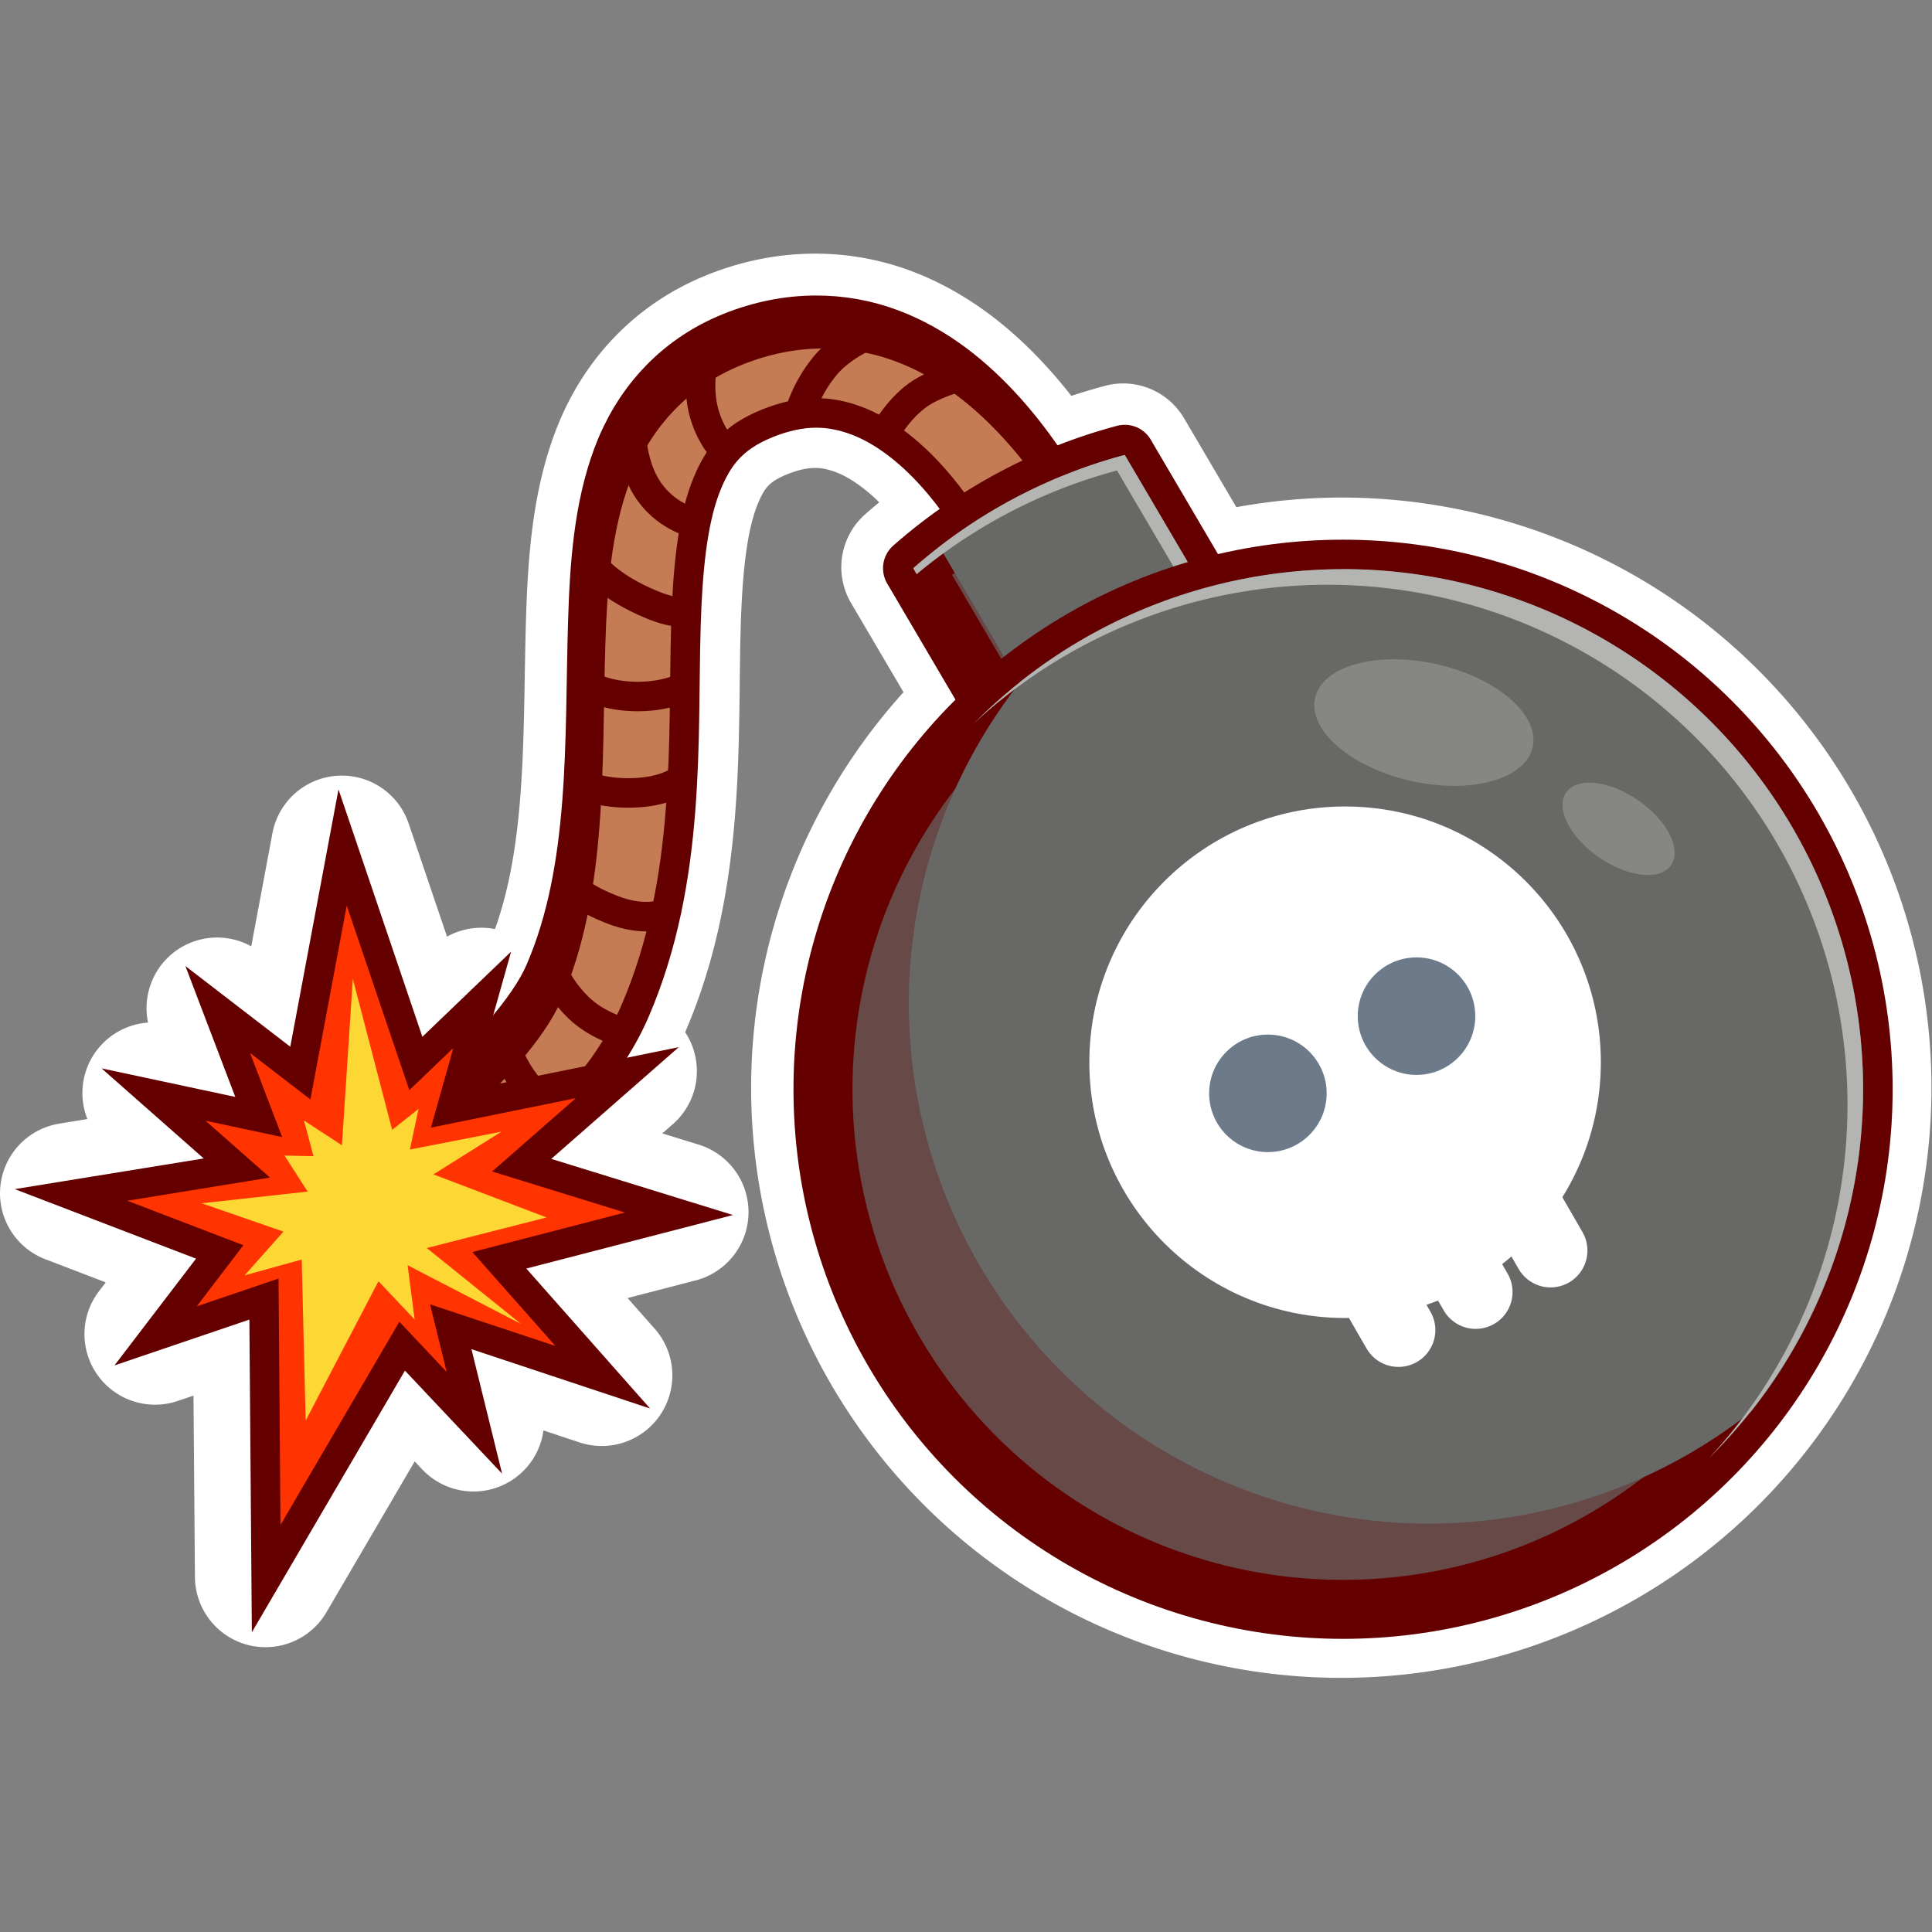 <?xml version="1.0" encoding="UTF-8" standalone="no"?>
<svg
   width="80"
   height="80"
   viewBox="0 0 59.796 59.796"
   version="1.1"
   id="svg11876"
   xmlns="http://www.w3.org/2000/svg"
   xmlns:svg="http://www.w3.org/2000/svg">
  <rect x="0" y="0" width="59.796" height="59.796" fill="#808080" stroke="none"/>
  <defs
     id="defs86" />
  <g
     id="layer1"
     transform="translate(-2.6092585e-7,4.498)">
    <g
       id="g81893"
       transform="matrix(0.971,0,0,0.971,0.444,0.729)">
      <path
         id="path81687"
         style="color:#000000;fill:#f0b17b;fill-opacity:1;stroke:#ffffff;stroke-width:4.5;stroke-linejoin:round;stroke-dasharray:none;stroke-opacity:1;paint-order:stroke fill markers"
         d="m 25.476,4.952 c -0.828,0.006 -1.699,0.169 -2.583,0.528 -1.806,0.733 -2.964,2.131 -3.556,3.722 -0.592,1.591 -0.724,3.368 -0.78,5.234 -0.113,3.732 0.081,7.841 -1.395,11.254 -0.534,1.234 -1.866,2.679 -3.13,3.781 l 0.853,-3.033 -2.114,2.03 -2.333,-6.879 -1.345,7.184 -2.629,-2.023 1.304,3.421 -3.349,-0.715 2.654,2.34 -5.28,0.857 4.734,1.815 -2.042,2.673 3.45,-1.172 0.071,8.901 4.33,-7.401 2.3,2.439 -0.753,-3.059 4.84,1.608 -3.293,-3.723 5.721,-1.482 -5.008,-1.547 3.362,-2.946 -1.796,0.365 c 0.644,-0.76 1.216,-1.596 1.609,-2.503 1.768,-4.088 1.478,-8.542 1.586,-12.115 0.054,-1.786 0.21,-3.346 0.635,-4.486 0.425,-1.141 1.013,-1.869 2.238,-2.366 1.262,-0.512 2.258,-0.447 3.199,-0.094 0.94,0.354 1.817,1.051 2.552,1.86 0.494,0.544 0.914,1.124 1.256,1.657 a 17.024,16.81 89.238 0 0 -2.175,1.619 l 2.552,4.341 A 16.561,16.561 0 0 0 25.735,29.287 16.561,16.561 0 0 0 42.296,45.848 16.561,16.561 0 0 0 58.857,29.287 16.561,16.561 0 0 0 42.296,12.726 a 16.561,16.561 0 0 0 -4.448,0.62 L 35.345,9.089 A 17.024,16.81 89.238 0 0 32.862,9.968 C 32.442,9.301 31.91,8.554 31.262,7.841 30.361,6.85 29.223,5.899 27.8,5.363 27.089,5.096 26.304,4.946 25.476,4.952 Z" />
      <g
         id="g80233"
         transform="matrix(0.47,0,0,0.47,-12.831,-18.72)"
         style="display:inline">
        <g
           id="g30638"
           transform="translate(31.75,5.027)">
          <path
             style="color:#000000;fill:#f0b17b;fill-opacity:1;stroke:#640000;stroke-width:4;stroke-linejoin:round;stroke-dasharray:none;stroke-opacity:1;paint-order:stroke fill markers"
             d="m 49.838,45.391 c -1.764,0.013 -3.619,0.359 -5.502,1.123 -3.847,1.561 -6.313,4.539 -7.574,7.928 -1.261,3.389 -1.542,7.174 -1.662,11.148 -0.241,7.948 0.172,16.701 -2.971,23.969 -1.196,2.767 -4.278,6.032 -7.088,8.418 -2.809,2.386 -5.242,3.936 -5.242,3.936 l 2.684,4.219 c 0,0 2.713,-1.725 5.797,-4.344 3.084,-2.619 6.643,-6.089 8.439,-10.244 3.765,-8.706 3.148,-18.193 3.379,-25.803 0.115,-3.805 0.447,-7.126 1.352,-9.555 0.904,-2.429 2.158,-3.981 4.766,-5.039 2.688,-1.091 4.809,-0.953 6.812,-0.199 2.003,0.754 3.87,2.238 5.436,3.961 3.131,3.446 4.898,7.605 4.898,7.605 l 4.615,-1.924 c 0,0 -1.976,-4.82 -5.814,-9.045 -1.919,-2.112 -4.342,-4.137 -7.373,-5.277 -1.515,-0.57 -3.188,-0.89 -4.951,-0.877 z"
             id="path50158" />
          <path
             id="path57616"
             style="color:#000000;fill:#c57b54;fill-opacity:1;stroke:none;stroke-width:4;stroke-linejoin:round;stroke-dasharray:none;stroke-opacity:1;paint-order:stroke fill markers"
             d="m 67.795,60.666 c -0.043,-0.085 -0.07,-0.146 -0.117,-0.237 -0.092,-0.178 -0.191,-0.368 -0.298,-0.566 -0.107,-0.199 -0.221,-0.407 -0.343,-0.624 -0.122,-0.217 -0.251,-0.442 -0.388,-0.673 -0.137,-0.232 -0.281,-0.471 -0.433,-0.715 -0.152,-0.244 -0.311,-0.495 -0.477,-0.749 -0.166,-0.254 -0.341,-0.513 -0.522,-0.774 -0.181,-0.261 -0.37,-0.526 -0.566,-0.792 -0.196,-0.266 -0.399,-0.533 -0.61,-0.802 -0.211,-0.268 -0.429,-0.537 -0.654,-0.804 -0.225,-0.267 -0.458,-0.533 -0.698,-0.797 -0.12,-0.132 -0.242,-0.264 -0.366,-0.395 -0.124,-0.131 -0.25,-0.261 -0.378,-0.391 -0.128,-0.13 -0.258,-0.259 -0.39,-0.388 -0.132,-0.128 -0.266,-0.255 -0.402,-0.381 -0.136,-0.126 -0.274,-0.251 -0.414,-0.375 -0.14,-0.124 -0.283,-0.246 -0.427,-0.367 -0.144,-0.121 -0.291,-0.24 -0.44,-0.358 -0.149,-0.118 -0.3,-0.234 -0.453,-0.348 -0.153,-0.114 -0.308,-0.226 -0.466,-0.336 -0.157,-0.11 -0.317,-0.218 -0.479,-0.323 -0.162,-0.106 -0.326,-0.21 -0.492,-0.311 -0.166,-0.101 -0.335,-0.199 -0.505,-0.295 -0.171,-0.096 -0.344,-0.189 -0.519,-0.279 -0.175,-0.09 -0.353,-0.178 -0.533,-0.262 -0.18,-0.084 -0.363,-0.165 -0.547,-0.243 -0.185,-0.078 -0.372,-0.153 -0.561,-0.224 -0.189,-0.071 -0.381,-0.139 -0.575,-0.202 -0.194,-0.063 -0.391,-0.122 -0.59,-0.177 -0.199,-0.055 -0.4,-0.106 -0.603,-0.152 -0.203,-0.046 -0.408,-0.088 -0.615,-0.126 -0.207,-0.037 -0.416,-0.071 -0.627,-0.099 -0.211,-0.028 -0.423,-0.051 -0.637,-0.07 -0.214,-0.019 -0.431,-0.032 -0.648,-0.041 -0.217,-0.009 -0.436,-0.012 -0.657,-0.011 -0.22,0.002 -0.442,0.009 -0.666,0.021 -0.223,0.012 -0.448,0.03 -0.673,0.053 -0.226,0.023 -0.452,0.052 -0.68,0.086 -0.228,0.034 -0.457,0.074 -0.687,0.12 -0.23,0.046 -0.461,0.098 -0.692,0.156 -0.232,0.058 -0.464,0.121 -0.698,0.191 -0.233,0.07 -0.467,0.147 -0.701,0.229 -0.234,0.083 -0.469,0.171 -0.705,0.267 -0.12,0.049 -0.239,0.099 -0.357,0.151 -0.118,0.052 -0.233,0.104 -0.348,0.159 -0.115,0.054 -0.228,0.11 -0.341,0.166 -0.112,0.057 -0.223,0.115 -0.333,0.174 -0.11,0.059 -0.218,0.12 -0.325,0.182 -0.107,0.062 -0.213,0.125 -0.317,0.189 -0.208,0.129 -0.412,0.262 -0.61,0.4 -0.198,0.138 -0.391,0.28 -0.578,0.427 -0.188,0.147 -0.369,0.298 -0.547,0.453 -0.177,0.155 -0.35,0.314 -0.517,0.477 -0.167,0.163 -0.329,0.33 -0.486,0.5 -0.157,0.17 -0.308,0.344 -0.455,0.521 -0.147,0.177 -0.289,0.358 -0.426,0.542 -0.137,0.184 -0.268,0.371 -0.395,0.56 -0.127,0.19 -0.249,0.382 -0.366,0.577 -0.117,0.195 -0.229,0.393 -0.337,0.593 -0.107,0.2 -0.21,0.402 -0.308,0.607 -0.098,0.204 -0.191,0.411 -0.279,0.619 -0.088,0.208 -0.172,0.419 -0.251,0.63 -0.079,0.212 -0.154,0.425 -0.225,0.64 -0.071,0.215 -0.139,0.431 -0.203,0.649 -0.064,0.218 -0.125,0.437 -0.183,0.658 -0.058,0.221 -0.112,0.443 -0.163,0.666 -0.051,0.223 -0.1,0.448 -0.145,0.674 -0.046,0.226 -0.089,0.454 -0.129,0.682 -0.04,0.229 -0.077,0.458 -0.112,0.689 -0.035,0.231 -0.068,0.463 -0.098,0.697 -0.03,0.233 -0.059,0.468 -0.085,0.703 -0.026,0.236 -0.05,0.472 -0.072,0.71 -0.022,0.238 -0.043,0.476 -0.061,0.716 -0.019,0.24 -0.035,0.48 -0.051,0.722 -0.031,0.483 -0.057,0.97 -0.079,1.461 -0.022,0.49 -0.039,0.984 -0.054,1.481 -0.015,0.497 -0.028,0.997 -0.039,1.499 -0.011,0.502 -0.02,1.008 -0.029,1.515 -0.018,1.014 -0.034,2.036 -0.056,3.062 -0.011,0.513 -0.024,1.027 -0.039,1.541 -0.015,0.514 -0.033,1.029 -0.054,1.543 -0.021,0.514 -0.047,1.029 -0.076,1.542 -0.03,0.513 -0.064,1.026 -0.104,1.537 -0.04,0.511 -0.086,1.021 -0.138,1.529 -0.026,0.254 -0.054,0.508 -0.083,0.761 -0.03,0.253 -0.061,0.506 -0.095,0.758 -0.033,0.252 -0.069,0.503 -0.106,0.753 -0.037,0.251 -0.077,0.501 -0.119,0.75 -0.042,0.249 -0.085,0.498 -0.131,0.745 -0.046,0.248 -0.094,0.494 -0.145,0.74 -0.051,0.246 -0.104,0.491 -0.16,0.735 -0.056,0.244 -0.115,0.487 -0.176,0.729 -0.061,0.242 -0.125,0.483 -0.192,0.723 -0.067,0.24 -0.136,0.479 -0.209,0.716 -0.072,0.238 -0.148,0.474 -0.226,0.709 -0.079,0.235 -0.16,0.469 -0.245,0.702 -0.085,0.233 -0.173,0.464 -0.265,0.694 -0.091,0.23 -0.186,0.458 -0.284,0.685 -0.075,0.173 -0.157,0.348 -0.246,0.525 -0.089,0.176 -0.185,0.354 -0.287,0.534 -0.102,0.179 -0.21,0.36 -0.325,0.542 -0.114,0.182 -0.234,0.364 -0.36,0.547 -0.125,0.183 -0.256,0.367 -0.391,0.551 -0.135,0.184 -0.275,0.368 -0.42,0.552 -0.144,0.184 -0.292,0.368 -0.444,0.552 -0.152,0.184 -0.308,0.367 -0.467,0.55 -0.159,0.183 -0.321,0.364 -0.486,0.545 -0.165,0.181 -0.332,0.36 -0.501,0.538 -0.169,0.178 -0.341,0.355 -0.514,0.53 -0.173,0.175 -0.348,0.348 -0.523,0.519 -0.176,0.171 -0.352,0.34 -0.529,0.507 -0.177,0.167 -0.355,0.331 -0.533,0.492 -0.178,0.162 -0.356,0.32 -0.533,0.476 -0.177,0.156 -0.354,0.308 -0.53,0.457 -0.351,0.298 -0.696,0.583 -1.031,0.854 -0.335,0.271 -0.661,0.527 -0.973,0.767 -0.312,0.24 -0.61,0.465 -0.889,0.672 -0.28,0.207 -0.542,0.397 -0.781,0.568 -0.24,0.171 -0.458,0.325 -0.65,0.457 -0.192,0.133 -0.358,0.245 -0.494,0.336 -0.055,0.037 -0.041,0.026 -0.086,0.056 l 1.816,2.855 c 0,0 2.713,-1.725 5.797,-4.344 3.084,-2.619 6.642,-6.089 8.439,-10.244 3.765,-8.706 3.149,-18.193 3.379,-25.803 0.115,-3.805 0.447,-7.125 1.351,-9.554 0.904,-2.429 2.158,-3.981 4.766,-5.039 2.688,-1.091 4.809,-0.953 6.813,-0.199 2.003,0.754 3.87,2.238 5.436,3.961 3.131,3.446 4.898,7.605 4.898,7.605 z" />
          <path
             style="fill:none;fill-opacity:1;stroke:#640000;stroke-width:2;stroke-linejoin:round;stroke-dasharray:none;stroke-opacity:1;paint-order:stroke fill markers"
             d="m 54.703,52.52 c 0,0 1.058,-1.852 2.646,-2.712 1.587,-0.86 3.44,-1.191 3.44,-1.191"
             id="path56140" />
          <path
             style="fill:none;fill-opacity:1;stroke:#640000;stroke-width:2;stroke-linejoin:round;stroke-dasharray:none;stroke-opacity:1;paint-order:stroke fill markers"
             d="m 48.816,51.329 c 0,0 0.434,-1.622 1.72,-3.175 1.587,-1.918 4.564,-2.712 4.564,-2.712"
             id="path56142" />
          <path
             style="fill:none;fill-opacity:1;stroke:#640000;stroke-width:2;stroke-linejoin:round;stroke-dasharray:none;stroke-opacity:1;paint-order:stroke fill markers"
             d="m 43.59,53.777 c 0,0 -1.238,-1.325 -1.455,-3.44 -0.264,-2.57 0.728,-3.969 0.728,-3.969"
             id="path56144" />
          <path
             style="fill:none;fill-opacity:1;stroke:#640000;stroke-width:2;stroke-linejoin:round;stroke-dasharray:none;stroke-opacity:1;paint-order:stroke fill markers"
             d="m 41.606,58.804 c 0,0 -1.967,-0.432 -3.175,-2.381 -1.356,-2.188 -1.058,-5.226 -1.058,-5.226"
             id="path56146" />
          <path
             style="fill:none;fill-opacity:1;stroke:#640000;stroke-width:2;stroke-linejoin:round;stroke-dasharray:none;stroke-opacity:1;paint-order:stroke fill markers"
             d="m 40.944,64.757 c 0,0 -0.531,0.448 -3.175,-0.86 -2.37,-1.173 -3.175,-2.447 -3.175,-2.447"
             id="path56148" />
          <path
             style="fill:none;fill-opacity:1;stroke:#640000;stroke-width:2;stroke-linejoin:round;stroke-dasharray:none;stroke-opacity:1;paint-order:stroke fill markers"
             d="m 41.275,69.784 c 0,0 -1.321,0.894 -3.836,0.794 -2.192,-0.088 -3.241,-0.926 -3.241,-0.926"
             id="path56150" />
          <path
             style="fill:none;fill-opacity:1;stroke:#640000;stroke-width:2;stroke-linejoin:round;stroke-dasharray:none;stroke-opacity:1;paint-order:stroke fill markers"
             d="m 40.68,76.266 c 0,0 -0.991,0.832 -3.373,0.86 -2.316,0.028 -3.572,-0.728 -3.572,-0.728"
             id="path56152" />
          <path
             style="fill:none;fill-opacity:1;stroke:#640000;stroke-width:2;stroke-linejoin:round;stroke-dasharray:none;stroke-opacity:1;paint-order:stroke fill markers"
             d="m 39.886,85.196 c 0,0 -1.331,0.837 -3.903,-0.198 -2.799,-1.127 -2.977,-2.051 -2.977,-2.051"
             id="path56154" />
          <path
             style="fill:none;fill-opacity:1;stroke:#640000;stroke-width:2;stroke-linejoin:round;stroke-dasharray:none;stroke-opacity:1;paint-order:stroke fill markers"
             d="m 37.174,93.464 c 0,0 -1.959,-0.409 -3.373,-1.786 -1.776,-1.73 -2.249,-3.77 -2.249,-3.77"
             id="path56156" />
          <path
             style="fill:none;fill-opacity:1;stroke:#640000;stroke-width:2;stroke-linejoin:round;stroke-dasharray:none;stroke-opacity:1;paint-order:stroke fill markers"
             d="m 33.073,99.02 c 0,0 -1.701,-0.625 -2.91,-2.249 -1.14,-1.531 -1.72,-3.44 -1.72,-3.44"
             id="path56158" />
          <path
             style="fill:none;fill-opacity:1;stroke:#640000;stroke-width:2;stroke-linejoin:round;stroke-dasharray:none;stroke-opacity:1;paint-order:stroke fill markers"
             d="m 28.112,103.055 c 0,0 -2.295,-0.212 -3.572,-1.918 -0.957,-1.278 -1.389,-2.91 -1.389,-2.91"
             id="path56160" />
        </g>
        <g
           id="g61254"
           transform="translate(31.75,5.027)">
          <path
             id="circle27365"
             style="display:inline;fill:#674947;fill-opacity:1;stroke:#640000;stroke-width:4.086;stroke-linejoin:round;stroke-dasharray:none;stroke-opacity:1;paint-order:stroke fill markers"
             d="m 70.858,54.202 a 36.258,35.802 89.238 0 0 -14.352,7.684 l 6.564,11.168 14.529,-7.382 z" />
          <path
             id="path30633"
             style="display:inline;fill:#686866;fill-opacity:1;stroke:none;stroke-width:4.086;stroke-linejoin:round;stroke-dasharray:none;stroke-opacity:1;paint-order:stroke fill markers"
             d="m 58.285,60.426 6.372,10.841 12.498,-6.35 -6.298,-10.716 a 36.258,35.802 89.238 0 0 -12.572,6.224 z" />
          <path
             id="path50100"
             style="display:inline;fill:#b4b4b2;fill-opacity:1;stroke:none;stroke-width:4.086;stroke-linejoin:round;stroke-dasharray:none;stroke-opacity:1;paint-order:stroke fill markers"
             d="m 70.858,54.201 a 36.258,35.802 89.238 0 0 -14.352,7.684 l 0.24,0.408 a 36.258,35.802 89.238 0 1 0.279,-0.236 36.258,35.802 89.238 0 1 1.08,-0.845 36.258,35.802 89.238 0 1 1.111,-0.803 36.258,35.802 89.238 0 1 1.14,-0.759 36.258,35.802 89.238 0 1 1.168,-0.715 36.258,35.802 89.238 0 1 1.194,-0.669 36.258,35.802 89.238 0 1 1.218,-0.622 36.258,35.802 89.238 0 1 1.241,-0.575 36.258,35.802 89.238 0 1 1.261,-0.527 36.258,35.802 89.238 0 1 1.281,-0.477 36.258,35.802 89.238 0 1 1.298,-0.428 36.258,35.802 89.238 0 1 1.313,-0.378 l 6.385,10.862 0.886,-0.451 z" />
        </g>
        <g
           id="g25131"
           transform="translate(31.75,5.027)">
          <circle
             style="display:inline;fill:#674947;fill-opacity:1;stroke:#640000;stroke-width:4;stroke-dasharray:none;stroke-opacity:1;paint-order:stroke fill markers"
             id="path12412"
             cx="85.662"
             cy="97.222"
             r="35.272" />
          <path
             id="circle19210"
             style="display:inline;fill:#686866;fill-opacity:1;stroke:none;stroke-width:2;stroke-dasharray:none;stroke-opacity:1;paint-order:normal"
             d="m 113.338,119.079 a 35.272,35.272 0 0 0 1.467,-1.987 35.272,35.272 0 0 0 1.403,-2.233 35.272,35.272 0 0 0 1.232,-2.332 35.272,35.272 0 0 0 1.055,-2.418 35.272,35.272 0 0 0 0.871,-2.49 35.272,35.272 0 0 0 0.683,-2.548 35.272,35.272 0 0 0 0.49,-2.592 35.272,35.272 0 0 0 0.296,-2.621 35.272,35.272 0 0 0 0.099,-2.636 35.272,35.272 0 0 0 -0.012,-0.908 35.272,35.272 0 0 0 -0.035,-0.908 35.272,35.272 0 0 0 -0.058,-0.906 35.272,35.272 0 0 0 -0.082,-0.904 35.272,35.272 0 0 0 -0.105,-0.902 35.272,35.272 0 0 0 -0.128,-0.899 35.272,35.272 0 0 0 -0.151,-0.896 35.272,35.272 0 0 0 -0.174,-0.891 35.272,35.272 0 0 0 -0.197,-0.886 35.272,35.272 0 0 0 -0.22,-0.882 35.272,35.272 0 0 0 -0.242,-0.875 35.272,35.272 0 0 0 -0.265,-0.869 35.272,35.272 0 0 0 -0.287,-0.861 35.272,35.272 0 0 0 -0.31,-0.854 35.272,35.272 0 0 0 -0.331,-0.846 35.272,35.272 0 0 0 -0.353,-0.837 35.272,35.272 0 0 0 -0.375,-0.828 35.272,35.272 0 0 0 -0.395,-0.818 35.272,35.272 0 0 0 -0.417,-0.807 35.272,35.272 0 0 0 -0.437,-0.796 35.272,35.272 0 0 0 -0.457,-0.785 35.272,35.272 0 0 0 -0.477,-0.773 35.272,35.272 0 0 0 -0.498,-0.76 35.272,35.272 0 0 0 -0.517,-0.747 35.272,35.272 0 0 0 -0.535,-0.733 35.272,35.272 0 0 0 -0.554,-0.719 35.272,35.272 0 0 0 -0.573,-0.705 35.272,35.272 0 0 0 -0.591,-0.69 35.272,35.272 0 0 0 -0.608,-0.675 35.272,35.272 0 0 0 -0.626,-0.658 35.272,35.272 0 0 0 -0.642,-0.642 35.272,35.272 0 0 0 -0.659,-0.625 35.272,35.272 0 0 0 -0.674,-0.608 35.272,35.272 0 0 0 -0.69,-0.591 35.272,35.272 0 0 0 -0.705,-0.573 35.272,35.272 0 0 0 -0.719,-0.554 35.272,35.272 0 0 0 -0.733,-0.536 35.272,35.272 0 0 0 -0.747,-0.517 35.272,35.272 0 0 0 -0.76,-0.497 35.272,35.272 0 0 0 -0.773,-0.477 35.272,35.272 0 0 0 -0.784,-0.457 35.272,35.272 0 0 0 -0.796,-0.437 35.272,35.272 0 0 0 -0.807,-0.417 35.272,35.272 0 0 0 -0.818,-0.396 35.272,35.272 0 0 0 -0.827,-0.374 35.272,35.272 0 0 0 -0.837,-0.353 35.272,35.272 0 0 0 -0.846,-0.331 35.272,35.272 0 0 0 -0.854,-0.31 35.272,35.272 0 0 0 -0.862,-0.287 35.272,35.272 0 0 0 -0.869,-0.265 35.272,35.272 0 0 0 -0.875,-0.243 35.272,35.272 0 0 0 -0.881,-0.22 35.272,35.272 0 0 0 -0.887,-0.197 35.272,35.272 0 0 0 -0.891,-0.174 35.272,35.272 0 0 0 -0.896,-0.151 35.272,35.272 0 0 0 -0.899,-0.128 35.272,35.272 0 0 0 -0.902,-0.105 35.272,35.272 0 0 0 -0.905,-0.082 35.272,35.272 0 0 0 -0.906,-0.058 35.272,35.272 0 0 0 -0.907,-0.035 35.272,35.272 0 0 0 -0.908,-0.011 35.272,35.272 0 0 0 -2.635,0.099 35.272,35.272 0 0 0 -2.622,0.295 35.272,35.272 0 0 0 -2.592,0.49 35.272,35.272 0 0 0 -2.548,0.683 35.272,35.272 0 0 0 -2.49,0.871 35.272,35.272 0 0 0 -2.418,1.055 35.272,35.272 0 0 0 -2.332,1.232 35.272,35.272 0 0 0 -2.233,1.404 35.272,35.272 0 0 0 -1.987,1.466 35.272,35.272 0 0 0 -7.595,21.857 35.272,35.272 0 0 0 35.272,35.273 35.272,35.272 0 0 0 21.856,-7.595 z" />
          <ellipse
             style="fill:#868684;fill-opacity:1;stroke:none;stroke-width:3.088;stroke-dasharray:none;stroke-opacity:1;paint-order:normal"
             id="path16148"
             cx="101.748"
             cy="52.276"
             rx="7.561"
             ry="4.057"
             transform="matrix(0.979,0.204,-0.162,0.987,0,0)" />
          <ellipse
             style="fill:#868684;fill-opacity:1;stroke:none;stroke-width:1.777;stroke-dasharray:none;stroke-opacity:1;paint-order:normal"
             id="ellipse22130"
             cx="131.165"
             cy="4.975"
             rx="4.327"
             ry="2.348"
             transform="matrix(0.818,0.576,-0.592,0.806,0,0)" />
          <path
             id="path47899"
             style="display:inline;fill:#b4b4b2;fill-opacity:1;stroke:none;stroke-width:4;stroke-dasharray:none;stroke-opacity:1;paint-order:stroke fill markers"
             d="m 85.661,61.949 a 35.272,35.272 0 0 0 -25.05,10.474 35.272,35.272 0 0 1 1.999,-1.721 35.272,35.272 0 0 1 2.122,-1.566 35.272,35.272 0 0 1 2.233,-1.404 35.272,35.272 0 0 1 2.332,-1.232 35.272,35.272 0 0 1 2.418,-1.055 35.272,35.272 0 0 1 2.49,-0.871 35.272,35.272 0 0 1 2.548,-0.683 35.272,35.272 0 0 1 2.592,-0.49 35.272,35.272 0 0 1 2.622,-0.295 35.272,35.272 0 0 1 2.635,-0.099 35.272,35.272 0 0 1 0.908,0.011 35.272,35.272 0 0 1 0.907,0.035 35.272,35.272 0 0 1 0.906,0.058 35.272,35.272 0 0 1 0.905,0.082 35.272,35.272 0 0 1 0.902,0.105 35.272,35.272 0 0 1 0.899,0.128 35.272,35.272 0 0 1 0.896,0.151 35.272,35.272 0 0 1 0.891,0.174 35.272,35.272 0 0 1 0.887,0.197 35.272,35.272 0 0 1 0.881,0.22 35.272,35.272 0 0 1 0.875,0.243 35.272,35.272 0 0 1 0.869,0.265 35.272,35.272 0 0 1 0.862,0.287 35.272,35.272 0 0 1 0.854,0.31 35.272,35.272 0 0 1 0.846,0.331 35.272,35.272 0 0 1 0.837,0.353 35.272,35.272 0 0 1 0.827,0.374 35.272,35.272 0 0 1 0.818,0.396 35.272,35.272 0 0 1 0.807,0.417 35.272,35.272 0 0 1 0.796,0.437 35.272,35.272 0 0 1 0.784,0.457 35.272,35.272 0 0 1 0.773,0.477 35.272,35.272 0 0 1 0.76,0.497 35.272,35.272 0 0 1 0.747,0.517 35.272,35.272 0 0 1 0.733,0.536 35.272,35.272 0 0 1 0.719,0.554 35.272,35.272 0 0 1 0.705,0.573 35.272,35.272 0 0 1 0.69,0.591 35.272,35.272 0 0 1 0.674,0.608 35.272,35.272 0 0 1 0.659,0.625 35.272,35.272 0 0 1 0.642,0.642 35.272,35.272 0 0 1 0.626,0.658 35.272,35.272 0 0 1 0.608,0.675 35.272,35.272 0 0 1 0.591,0.69 35.272,35.272 0 0 1 0.573,0.705 35.272,35.272 0 0 1 0.554,0.719 35.272,35.272 0 0 1 0.535,0.733 35.272,35.272 0 0 1 0.517,0.747 35.272,35.272 0 0 1 0.498,0.76 35.272,35.272 0 0 1 0.477,0.773 35.272,35.272 0 0 1 0.457,0.785 35.272,35.272 0 0 1 0.437,0.796 35.272,35.272 0 0 1 0.417,0.807 35.272,35.272 0 0 1 0.395,0.818 35.272,35.272 0 0 1 0.375,0.828 35.272,35.272 0 0 1 0.353,0.837 35.272,35.272 0 0 1 0.331,0.846 35.272,35.272 0 0 1 0.31,0.854 35.272,35.272 0 0 1 0.287,0.861 35.272,35.272 0 0 1 0.265,0.869 35.272,35.272 0 0 1 0.242,0.875 35.272,35.272 0 0 1 0.22,0.882 35.272,35.272 0 0 1 0.197,0.886 35.272,35.272 0 0 1 0.174,0.891 35.272,35.272 0 0 1 0.151,0.896 35.272,35.272 0 0 1 0.128,0.899 35.272,35.272 0 0 1 0.105,0.902 35.272,35.272 0 0 1 0.082,0.904 35.272,35.272 0 0 1 0.058,0.906 35.272,35.272 0 0 1 0.035,0.908 35.272,35.272 0 0 1 0.012,0.908 35.272,35.272 0 0 1 -0.099,2.636 35.272,35.272 0 0 1 -0.296,2.621 35.272,35.272 0 0 1 -0.49,2.592 35.272,35.272 0 0 1 -0.683,2.548 35.272,35.272 0 0 1 -0.871,2.49 35.272,35.272 0 0 1 -1.055,2.418 35.272,35.272 0 0 1 -1.232,2.332 35.272,35.272 0 0 1 -1.403,2.233 35.272,35.272 0 0 1 -1.567,2.122 35.272,35.272 0 0 1 -1.72,1.999 35.272,35.272 0 0 0 10.474,-25.05 35.272,35.272 0 0 0 -35.273,-35.272 z" />
        </g>
        <g
           id="g68194"
           transform="rotate(-3.38,41.937,83.541)">
          <path
             style="fill:#ff3401;fill-opacity:1;stroke:#640000;stroke-width:2;stroke-linejoin:miter;stroke-dasharray:none;stroke-opacity:1;paint-order:markers fill stroke"
             d="m 45.65,101.402 3.763,-15.105 4.095,14.917 4.749,-4.049 -2.504,7.23 12.032,-1.714 -7.517,5.841 10.452,3.918 -12.348,2.432 6.534,8.33 -10.089,-4.027 1.217,6.597 -4.584,-5.475 -10.135,15.192 0.968,-18.934 -7.484,2.058 4.677,-5.426 -9.836,-4.454 11.332,-1.159 -5.348,-5.308 7.032,1.941 -2.343,-7.438 z"
             id="path61438" />
          <path
             style="fill:#fdd734;fill-opacity:1;stroke:none;stroke-width:2;stroke-linejoin:miter;stroke-dasharray:none;stroke-opacity:1;paint-order:markers fill stroke"
             d="m 45.71,104.631 0.495,2.449 -1.959,-0.159 1.423,2.531 -7.223,0.369 5.426,2.245 -2.806,2.806 3.929,-0.842 -0.374,10.919 5.485,-9.142 2.295,2.735 -0.257,-3.703 7.444,4.43 -6.08,-5.519 8.232,-1.59 -7.484,-3.368 4.771,-2.619 -6.267,0.842 0.748,-2.713 -1.871,1.31 -2.058,-10.383 -1.403,11.225 z"
             id="path65178" />
        </g>
        <g
           id="g75115"
           transform="translate(1.989,2.983)">
          <path
             style="fill:none;fill-opacity:1;stroke:#ffffff;stroke-width:5;stroke-linecap:round;stroke-linejoin:miter;stroke-dasharray:none;stroke-opacity:1;paint-order:markers fill stroke"
             d="m 114.988,108.332 4.193,7.263"
             id="path69077" />
          <path
             style="fill:none;fill-opacity:1;stroke:#ffffff;stroke-width:5;stroke-linecap:round;stroke-linejoin:miter;stroke-dasharray:none;stroke-opacity:1;paint-order:markers fill stroke"
             d="m 120.223,105.753 4.193,7.263"
             id="path69079" />
          <path
             style="fill:none;fill-opacity:1;stroke:#ffffff;stroke-width:5;stroke-linecap:round;stroke-linejoin:miter;stroke-dasharray:none;stroke-opacity:1;paint-order:markers fill stroke"
             d="m 125.302,102.94 4.193,7.263"
             id="path69081" />
          <circle
             style="fill:#ffffff;fill-opacity:1;stroke:#ffffff;stroke-width:5;stroke-linecap:round;stroke-linejoin:miter;stroke-dasharray:none;stroke-opacity:1;paint-order:markers fill stroke"
             id="path72819"
             cx="115.56"
             cy="97.433"
             r="14.845" />
          <circle
             style="fill:#6d7a8a;fill-opacity:1;stroke:none;stroke-width:5;stroke-linecap:round;stroke-linejoin:miter;stroke-dasharray:none;stroke-opacity:1;paint-order:markers fill stroke"
             id="path74379"
             cx="110.325"
             cy="99.542"
             r="3.985" />
          <circle
             style="fill:#6d7a8a;fill-opacity:1;stroke:none;stroke-width:5;stroke-linecap:round;stroke-linejoin:miter;stroke-dasharray:none;stroke-opacity:1;paint-order:markers fill stroke"
             id="circle74381"
             cx="120.404"
             cy="94.307"
             r="3.985" />
        </g>
      </g>
    </g>
  </g>
</svg>
